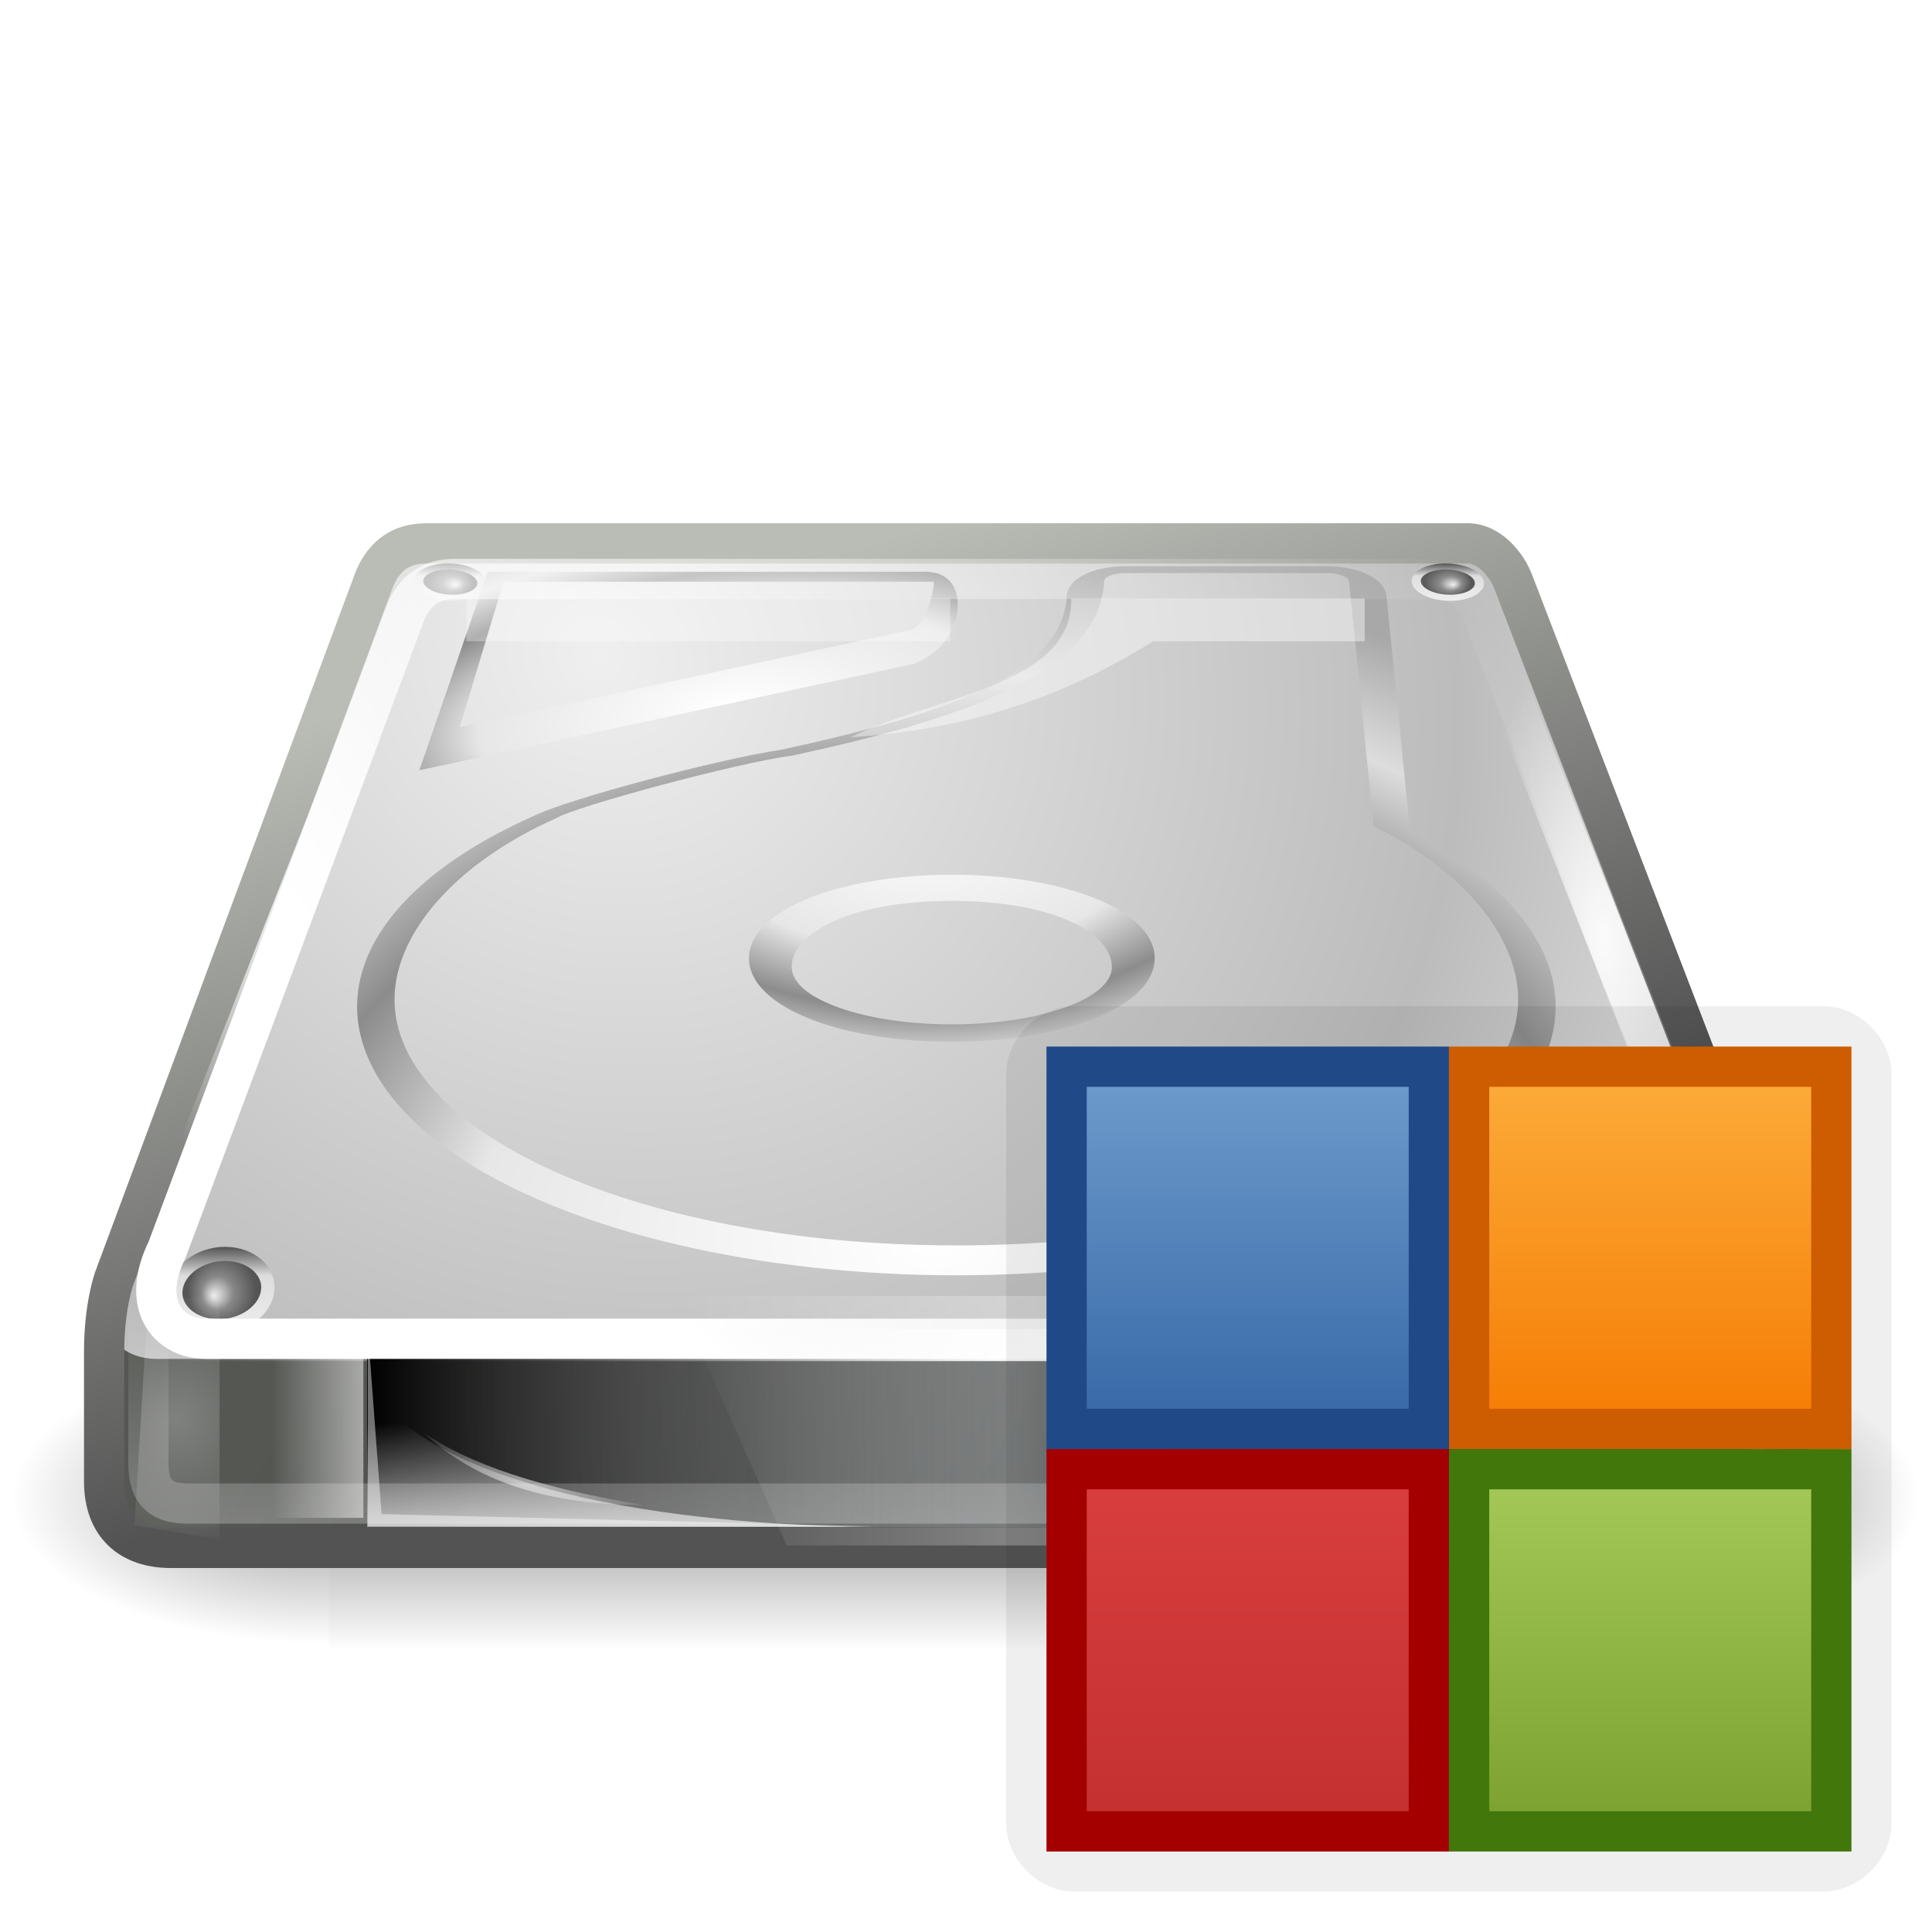 <?xml version="1.0" encoding="UTF-8" standalone="no"?>
<!-- Created with Inkscape (http://www.inkscape.org/) --><svg height="48" id="svg7836" inkscape:output_extension="org.inkscape.output.svg.inkscape" inkscape:version="0.46" sodipodi:docname="gnome-fs-blockdev.svg" sodipodi:version="0.32" version="1.0" width="48" xmlns="http://www.w3.org/2000/svg" xmlns:cc="http://creativecommons.org/ns#" xmlns:dc="http://purl.org/dc/elements/1.1/" xmlns:inkscape="http://www.inkscape.org/namespaces/inkscape" xmlns:rdf="http://www.w3.org/1999/02/22-rdf-syntax-ns#" xmlns:sodipodi="http://sodipodi.sourceforge.net/DTD/sodipodi-0.dtd" xmlns:svg="http://www.w3.org/2000/svg" xmlns:xlink="http://www.w3.org/1999/xlink">
  <sodipodi:namedview bordercolor="#666666" borderopacity="1.0" gridtolerance="10.0" guidetolerance="10.0" id="base" inkscape:current-layer="svg7836" inkscape:cx="11.776639" inkscape:cy="7.2463763" inkscape:pageopacity="0.0" inkscape:pageshadow="2" inkscape:window-height="1000" inkscape:window-width="1680" inkscape:window-x="0" inkscape:window-y="25" inkscape:zoom="10.291667" objecttolerance="10.0" pagecolor="#ffffff" showgrid="true">
    <inkscape:grid id="grid9762" type="xygrid"/>
  </sodipodi:namedview>
  <defs id="defs7838">
    <linearGradient id="linearGradient5531" inkscape:collect="always">
      <stop id="stop5533" offset="0" style="stop-color:#fcaf3e;stop-opacity:1"/>
      <stop id="stop5535" offset="1" style="stop-color:#f57900;stop-opacity:1"/>
    </linearGradient>
    <linearGradient gradientTransform="translate(24,23)" gradientUnits="userSpaceOnUse" id="linearGradient5521" inkscape:collect="always" x1="17" x2="17" xlink:href="#linearGradient5531" y1="3" y2="13"/>
    <linearGradient id="linearGradient6294" inkscape:collect="always">
      <stop id="stop6296" offset="0" style="stop-color:#729fcf;stop-opacity:1"/>
      <stop id="stop6298" offset="1" style="stop-color:#3465a4;stop-opacity:1"/>
    </linearGradient>
    <linearGradient gradientTransform="translate(14,23)" gradientUnits="userSpaceOnUse" id="linearGradient6292" inkscape:collect="always" x1="17" x2="17" xlink:href="#linearGradient6294" y1="3" y2="13"/>
    <linearGradient id="linearGradient5537" inkscape:collect="always">
      <stop id="stop5539" offset="0" style="stop-color:#da3f3f;stop-opacity:1"/>
      <stop id="stop5541" offset="1" style="stop-color:#c22f2f;stop-opacity:1"/>
    </linearGradient>
    <linearGradient gradientTransform="translate(14,33)" gradientUnits="userSpaceOnUse" id="linearGradient5527" inkscape:collect="always" x1="17" x2="17" xlink:href="#linearGradient5537" y1="3" y2="13"/>
    <linearGradient id="linearGradient5543" inkscape:collect="always">
      <stop id="stop5545" offset="0" style="stop-color:#a7cc5c;stop-opacity:1"/>
      <stop id="stop5547" offset="1" style="stop-color:#789e2d;stop-opacity:1"/>
    </linearGradient>
    <linearGradient gradientTransform="translate(24,33)" gradientUnits="userSpaceOnUse" id="linearGradient5529" inkscape:collect="always" x1="17" x2="17" xlink:href="#linearGradient5543" y1="3" y2="13"/>
    <filter id="filter6711" inkscape:collect="always">
      <feGaussianBlur id="feGaussianBlur6713" inkscape:collect="always" stdDeviation="0.65"/>
    </filter>
    <linearGradient id="linearGradient7577">
      <stop id="stop7579" offset="0" style="stop-color:#000000;stop-opacity:0.4"/>
      <stop id="stop7581" offset="1" style="stop-color:#000000;stop-opacity:0.4"/>
    </linearGradient>
    <linearGradient gradientUnits="userSpaceOnUse" id="linearGradient5931" inkscape:collect="always" x1="22.289" x2="25.711" xlink:href="#linearGradient7577" y1="12.966" y2="25.735"/>
    <radialGradient cx="605.714" cy="486.648" fx="605.714" fy="486.648" gradientTransform="matrix(-2.774,0,0,1.97,112.762,-872.885)" gradientUnits="userSpaceOnUse" id="radialGradient8272" inkscape:collect="always" r="117.143" xlink:href="#linearGradient5060"/>
    <linearGradient id="linearGradient5060" inkscape:collect="always">
      <stop id="stop5062" offset="0" style="stop-color:black;stop-opacity:1;"/>
      <stop id="stop5064" offset="1" style="stop-color:black;stop-opacity:0;"/>
    </linearGradient>
    <radialGradient cx="605.714" cy="486.648" fx="605.714" fy="486.648" gradientTransform="matrix(2.774,0,0,1.97,-1891.633,-872.885)" gradientUnits="userSpaceOnUse" id="radialGradient8270" inkscape:collect="always" r="117.143" xlink:href="#linearGradient5060"/>
    <linearGradient id="linearGradient5048">
      <stop id="stop5050" offset="0" style="stop-color:black;stop-opacity:0;"/>
      <stop id="stop5056" offset="0.5" style="stop-color:black;stop-opacity:1;"/>
      <stop id="stop5052" offset="1" style="stop-color:black;stop-opacity:0;"/>
    </linearGradient>
    <linearGradient gradientTransform="matrix(2.774,0,0,1.97,-1892.179,-872.885)" gradientUnits="userSpaceOnUse" id="linearGradient8268" inkscape:collect="always" x1="302.857" x2="302.857" xlink:href="#linearGradient5048" y1="366.648" y2="609.505"/>
    <linearGradient id="linearGradient9111">
      <stop id="stop9113" offset="0" style="stop-color:#ffffff;stop-opacity:1"/>
      <stop id="stop9115" offset="1" style="stop-color:#ffffff;stop-opacity:0"/>
    </linearGradient>
    <linearGradient gradientTransform="translate(-0.312,13.884)" gradientUnits="userSpaceOnUse" id="linearGradient4045" x1="320.017" x2="320.017" xlink:href="#linearGradient9111" y1="79.981" y2="74.421"/>
    <linearGradient id="linearGradient9101">
      <stop id="stop9103" offset="0" style="stop-color:#ffffff;stop-opacity:1"/>
      <stop id="stop9105" offset="1" style="stop-color:#ffffff;stop-opacity:0"/>
    </linearGradient>
    <linearGradient gradientTransform="matrix(0.196,0,0,0.196,291.11,53.07)" gradientUnits="userSpaceOnUse" id="linearGradient4048" x1="115.948" x2="210.236" xlink:href="#linearGradient9101" y1="186.813" y2="85.606"/>
    <radialGradient cx="113.065" cy="97.588" fx="113.667" fy="98" gradientTransform="matrix(2.496,0,0,2.496,-223.976,-53.226)" gradientUnits="userSpaceOnUse" id="radialGradient4128" r="2.563" xlink:href="#XMLID_64_"/>
    <linearGradient gradientTransform="matrix(2.496,0,0,2.496,-223.976,-53.226)" gradientUnits="userSpaceOnUse" id="linearGradient4126" x1="113.065" x2="113.065" xlink:href="#XMLID_63_" y1="100.662" y2="94.513"/>
    <radialGradient cx="127.317" cy="143.828" fx="127.317" fy="143.828" gradientTransform="matrix(0.169,-2.118677e-2,7.64681e-3,6.311337e-2,291.548,67.155)" gradientUnits="userSpaceOnUse" id="radialGradient4057" r="78.728" xlink:href="#linearGradient7609"/>
    <radialGradient cx="230" cy="133" fx="230" fy="133" gradientTransform="matrix(-0.196,0,0,0.49,348.14,14.167)" gradientUnits="userSpaceOnUse" id="radialGradient4060" r="16.5" xlink:href="#linearGradient7665"/>
    <linearGradient id="linearGradient7665">
      <stop id="stop7667" offset="0" style="stop-color:#ffffff;stop-opacity:1"/>
      <stop id="stop7669" offset="1" style="stop-color:#ffffff;stop-opacity:0"/>
    </linearGradient>
    <radialGradient cx="230" cy="133" fx="230" fy="133" gradientTransform="matrix(0.196,0,0,0.49,290.75,14.167)" gradientUnits="userSpaceOnUse" id="radialGradient4063" r="16.5" xlink:href="#linearGradient7665"/>
    <filter height="1.493" id="filter7557" width="1.219" x="-0.109" y="-0.247">
      <feGaussianBlur id="feGaussianBlur7559" inkscape:collect="always" stdDeviation="3.187"/>
    </filter>
    <linearGradient id="linearGradient7537">
      <stop id="stop7539" offset="0" style="stop-color:#ffffff;stop-opacity:0.248"/>
      <stop id="stop7561" offset="0.386" style="stop-color:#ffffff;stop-opacity:0.612"/>
      <stop id="stop7541" offset="1" style="stop-color:#ffffff;stop-opacity:0"/>
    </linearGradient>
    <linearGradient gradientUnits="userSpaceOnUse" id="linearGradient4100" x1="152" x2="222" xlink:href="#linearGradient7537" y1="202.5" y2="202.5"/>
    <linearGradient id="linearGradient4144">
      <stop id="stop4146" offset="0" style="stop-color:#ffffff;stop-opacity:1"/>
      <stop id="stop4148" offset="1" style="stop-color:#ffffff;stop-opacity:0"/>
    </linearGradient>
    <linearGradient gradientTransform="matrix(0.748,0,0,1,76.822,0)" gradientUnits="userSpaceOnUse" id="linearGradient7755" x1="305.028" x2="302.042" xlink:href="#linearGradient4144" y1="76.908" y2="76.908"/>
    <linearGradient id="linearGradient7691">
      <stop id="stop7693" offset="0" style="stop-color:#ffffff;stop-opacity:1"/>
      <stop id="stop7695" offset="1" style="stop-color:#ffffff;stop-opacity:0"/>
    </linearGradient>
    <radialGradient cx="85.75" cy="214.083" fx="85.75" fy="214.083" gradientTransform="matrix(0.267,9.092593e-2,-2.342877e-2,7.099072e-2,291.111,54.884)" gradientUnits="userSpaceOnUse" id="radialGradient7753" r="14" xlink:href="#linearGradient7691"/>
    <linearGradient id="linearGradient4236">
      <stop id="stop4238" offset="0" style="stop-color:#eeeeee;stop-opacity:1"/>
      <stop id="stop4240" offset="1" style="stop-color:#eeeeee;stop-opacity:0"/>
    </linearGradient>
    <linearGradient gradientTransform="matrix(5.096,0,0,5.096,21.323,37.044)" gradientUnits="userSpaceOnUse" id="linearGradient7751" x1="12.277" x2="12.222" xlink:href="#linearGradient4236" y1="37.206" y2="33.759"/>
    <linearGradient id="linearGradient4110">
      <stop id="stop4112" offset="0" style="stop-color:#000000;stop-opacity:1"/>
      <stop id="stop4114" offset="1" style="stop-color:#bbbbbb;stop-opacity:0"/>
    </linearGradient>
    <linearGradient gradientTransform="matrix(5.096,0,0,5.096,25.377,30.287)" gradientUnits="userSpaceOnUse" id="linearGradient7749" x1="7.062" x2="24.688" xlink:href="#linearGradient4110" y1="35.281" y2="35.281"/>
    <filter height="1.084" id="filter7527" width="1.803" x="-0.401" y="-0.042">
      <feGaussianBlur id="feGaussianBlur7529" inkscape:collect="always" stdDeviation="0.523"/>
    </filter>
    <radialGradient cx="43.562" cy="202.25" fx="43.562" fy="202.25" gradientTransform="matrix(3.16,0,0,11.28,-94.095,-2079.13)" gradientUnits="userSpaceOnUse" id="radialGradient4102" r="1.562" xlink:href="#linearGradient7507"/>
    <filter height="1.084" id="filter4116" width="1.804" x="-0.402" y="-0.042">
      <feGaussianBlur id="feGaussianBlur4118" inkscape:collect="always" stdDeviation="0.524"/>
    </filter>
    <linearGradient id="linearGradient7507">
      <stop id="stop7509" offset="0" style="stop-color:#ffffff;stop-opacity:1"/>
      <stop id="stop7511" offset="1" style="stop-color:#ffffff;stop-opacity:0"/>
    </linearGradient>
    <radialGradient cx="43.562" cy="202.25" fx="43.562" fy="202.25" gradientTransform="matrix(3.16,0,0,11.28,-94.095,-2079.13)" gradientUnits="userSpaceOnUse" id="radialGradient4104" r="1.562" xlink:href="#linearGradient7507"/>
    <radialGradient cx="113.065" cy="97.588" fx="113.667" fy="98" gradientTransform="matrix(2.496,0,0,2.496,-223.976,-53.226)" gradientUnits="userSpaceOnUse" id="radialGradient4132" r="2.563" xlink:href="#XMLID_64_"/>
    <linearGradient gradientTransform="matrix(2.496,0,0,2.496,-223.976,-53.226)" gradientUnits="userSpaceOnUse" id="linearGradient4130" x1="113.065" x2="113.065" xlink:href="#XMLID_63_" y1="100.662" y2="94.513"/>
    <radialGradient cx="113.065" cy="97.588" fx="113.667" fy="98" gradientTransform="matrix(2.496,0,0,2.496,-223.976,-53.226)" gradientUnits="userSpaceOnUse" id="radialGradient4136" r="2.563" xlink:href="#XMLID_64_"/>
    <linearGradient gradientTransform="matrix(2.496,0,0,2.496,-223.976,-53.226)" gradientUnits="userSpaceOnUse" id="linearGradient4134" x1="113.065" x2="113.065" xlink:href="#XMLID_63_" y1="100.662" y2="94.513"/>
    <radialGradient cx="113.065" cy="97.588" fx="113.667" fy="98" gradientUnits="userSpaceOnUse" id="XMLID_64_" r="2.563">
      <stop id="stop505" offset="0" style="stop-color:#eeeeee;stop-opacity:1"/>
      <stop id="stop507" offset="0.16" style="stop-color:#cecece;stop-opacity:1"/>
      <stop id="stop509" offset="0.468" style="stop-color:#888888;stop-opacity:1"/>
      <stop id="stop511" offset="1" style="stop-color:#555555;stop-opacity:1"/>
    </radialGradient>
    <radialGradient cx="113.065" cy="97.588" fx="113.667" fy="98" gradientTransform="matrix(2.496,0,0,2.496,-223.976,-53.226)" gradientUnits="userSpaceOnUse" id="radialGradient4140" r="2.563" xlink:href="#XMLID_64_"/>
    <linearGradient gradientUnits="userSpaceOnUse" id="XMLID_63_" x1="113.065" x2="113.065" y1="100.662" y2="94.513">
      <stop id="stop496" offset="0" style="stop-color:#eeeeee;stop-opacity:1"/>
      <stop id="stop498" offset="0.669" style="stop-color:#dddddd;stop-opacity:1"/>
      <stop id="stop500" offset="1" style="stop-color:#555555;stop-opacity:1"/>
    </linearGradient>
    <linearGradient gradientTransform="matrix(2.496,0,0,2.496,-223.976,-53.226)" gradientUnits="userSpaceOnUse" id="linearGradient4138" x1="113.065" x2="113.065" xlink:href="#XMLID_63_" y1="100.662" y2="94.513"/>
    <radialGradient cx="142.622" cy="191.854" fx="142.622" fy="191.854" gradientTransform="matrix(0.155,0,0,-9.045696e-2,296.875,93.679)" gradientUnits="userSpaceOnUse" id="radialGradient4078" r="78.728" xlink:href="#linearGradient7609"/>
    <linearGradient id="linearGradient7609">
      <stop id="stop7611" offset="0" style="stop-color:#ffffff;stop-opacity:1"/>
      <stop id="stop7677" offset="0.47" style="stop-color:#e7e7e7;stop-opacity:1"/>
      <stop id="stop7613" offset="0.672" style="stop-color:#8c8c8c;stop-opacity:1"/>
      <stop id="stop7617" offset="0.835" style="stop-color:#dddddd;stop-opacity:1"/>
      <stop id="stop7615" offset="1" style="stop-color:#a8a8a8;stop-opacity:1"/>
    </linearGradient>
    <radialGradient cx="141.747" cy="206.426" fx="141.747" fy="206.426" gradientTransform="matrix(0.308,-3.68762e-3,2.27901e-3,0.212,275.075,43.487)" gradientUnits="userSpaceOnUse" id="radialGradient4081" r="78.728" xlink:href="#linearGradient7609"/>
    <linearGradient id="linearGradient10652">
      <stop id="stop10654" offset="0" style="stop-color:#535353;stop-opacity:1"/>
      <stop id="stop10656" offset="1" style="stop-color:#babdb6;stop-opacity:1"/>
    </linearGradient>
    <linearGradient gradientTransform="translate(0,16)" gradientUnits="userSpaceOnUse" id="linearGradient10658" x1="317.625" x2="312.125" xlink:href="#linearGradient10652" y1="72.5" y2="55.25"/>
    <linearGradient id="linearGradient7497">
      <stop id="stop7499" offset="0" style="stop-color:#ffffff;stop-opacity:1"/>
      <stop id="stop7501" offset="1" style="stop-color:#ffffff;stop-opacity:0"/>
    </linearGradient>
    <radialGradient cx="150.179" cy="301.802" fx="150.179" fy="301.802" gradientTransform="matrix(0.195,2.435491e-2,-1.29477e-2,0.107,295.238,53.83)" gradientUnits="userSpaceOnUse" id="radialGradient4089" r="106.185" xlink:href="#linearGradient7497"/>
    <linearGradient id="linearGradient4244">
      <stop id="stop4246" offset="0" style="stop-color:#efefef;stop-opacity:1"/>
      <stop id="stop7563" offset="0.695" style="stop-color:#bcbcbc;stop-opacity:1"/>
      <stop id="stop4248" offset="1" style="stop-color:#e4e4e4;stop-opacity:1"/>
    </linearGradient>
    <radialGradient cx="15.571" cy="2.959" fx="15.571" fy="2.959" gradientTransform="matrix(1.287,0.779,-0.711,1.165,292.942,56.713)" gradientUnits="userSpaceOnUse" id="radialGradient4092" r="20.936" xlink:href="#linearGradient4244"/>
    <linearGradient id="linearGradient4120">
      <stop id="stop4122" offset="0" style="stop-color:#555753;stop-opacity:1"/>
      <stop id="stop4124" offset="1" style="stop-color:#2e3436;stop-opacity:1"/>
    </linearGradient>
    <linearGradient gradientTransform="matrix(1.001,0,0,0.56,295.298,72.625)" gradientUnits="userSpaceOnUse" id="linearGradient4095" x1="8.479" x2="36.183" xlink:href="#linearGradient4120" y1="30.712" y2="40.944"/>
  </defs>
  <g id="g5022" style="opacity:1;display:inline" transform="matrix(2.3640267e-2,0,0,1.5678661e-2,45.026,35.863)">
    <rect height="478.357" id="rect4173" style="opacity:0.402;fill:url(#linearGradient8268);fill-opacity:1;fill-rule:nonzero;stroke:none;stroke-width:1;stroke-linecap:round;stroke-linejoin:miter;marker:none;marker-start:none;marker-mid:none;marker-end:none;stroke-miterlimit:4;stroke-dasharray:none;stroke-dashoffset:0;stroke-opacity:1;visibility:visible;display:inline;overflow:visible" width="1339.633" x="-1559.252" y="-150.697"/>
    <path d="M -219.619,-150.68 C -219.619,-150.68 -219.619,327.65 -219.619,327.65 C -76.745,328.551 125.781,220.481 125.781,88.454 C 125.781,-43.572 -33.655,-150.68 -219.619,-150.68 z" id="path5058" sodipodi:nodetypes="cccc" style="opacity:0.402;fill:url(#radialGradient8270);fill-opacity:1;fill-rule:nonzero;stroke:none;stroke-width:1;stroke-linecap:round;stroke-linejoin:miter;marker:none;marker-start:none;marker-mid:none;marker-end:none;stroke-miterlimit:4;stroke-dasharray:none;stroke-dashoffset:0;stroke-opacity:1;visibility:visible;display:inline;overflow:visible"/>
    <path d="M -1559.252,-150.68 C -1559.252,-150.68 -1559.252,327.65 -1559.252,327.65 C -1702.127,328.551 -1904.652,220.481 -1904.652,88.454 C -1904.652,-43.572 -1745.216,-150.68 -1559.252,-150.68 z" id="path5018" sodipodi:nodetypes="cccc" style="opacity:0.402;fill:url(#radialGradient8272);fill-opacity:1;fill-rule:nonzero;stroke:none;stroke-width:1;stroke-linecap:round;stroke-linejoin:miter;marker:none;marker-start:none;marker-mid:none;marker-end:none;stroke-miterlimit:4;stroke-dasharray:none;stroke-dashoffset:0;stroke-opacity:1;visibility:visible;display:inline;overflow:visible"/>
  </g>
  <g id="layer1">
    <g id="g2923" style="display:inline;enable-background:new" transform="translate(-296,-56)">
      <g id="g8979" style="opacity:0.896" transform="matrix(0.196,0,0,0.2,302.895,50.397)"/>
      <path d="M 298.575,87.751 L 299.34,87.363 L 336.986,87.398 L 340.451,87.576 L 340.451,93.425 C 340.451,94.055 339.844,94.458 338.858,94.458 L 300.238,94.458 C 299.239,94.458 298.575,94.154 298.575,93.547 L 298.575,87.751 L 298.575,87.751 z" id="path8985" style="fill:url(#linearGradient4095);fill-opacity:1;fill-rule:evenodd;stroke:none"/>
      <path d="M 298.851,87.378 C 298.136,88.837 298.85,89.761 299.887,89.761 C 299.887,89.761 338.924,89.761 338.924,89.761 C 340.044,89.738 340.771,88.754 340.354,87.627 L 333.634,70.487 C 333.449,69.977 332.978,69.503 332.49,69.491 L 306.608,69.491 C 305.982,69.491 305.571,69.793 305.321,70.345 C 305.321,70.345 298.851,87.378 298.851,87.378 L 298.851,87.378 z" id="path8987" style="fill:url(#radialGradient4092);fill-opacity:1;fill-rule:evenodd;stroke:none"/>
      <path d="M 340.137,86.636 C 340.2,87.908 339.722,88.993 338.813,89.021 C 338.813,89.021 300.659,89.021 300.659,89.021 C 299.368,89.021 298.789,88.691 298.573,88.138 C 298.665,89.099 299.399,89.816 300.659,89.816 C 300.659,89.816 338.813,89.816 338.813,89.816 C 339.89,89.783 340.568,88.367 340.167,86.769 L 340.137,86.636 L 340.137,86.636 z" id="path8989" style="fill:url(#radialGradient4089);fill-opacity:1;fill-rule:evenodd;stroke:none"/>
      <path d="M 306.595,69.5 C 305.969,69.5 305.562,69.795 305.312,70.359 C 305.312,70.359 298.837,87.764 298.837,87.764 C 298.837,87.764 298.587,88.447 298.587,89.576 C 298.587,89.576 298.587,92.804 298.587,92.804 C 298.587,93.905 299.246,94.457 300.245,94.457 L 338.844,94.457 C 339.83,94.457 340.439,93.727 340.439,92.581 L 340.439,89.354 C 340.439,89.354 340.545,88.57 340.345,88.018 L 333.62,70.518 C 333.436,69.997 332.983,69.512 332.494,69.5 L 306.595,69.5 L 306.595,69.5 z" id="path8999" style="fill:none;stroke:url(#linearGradient10658);stroke-width:1;stroke-linecap:round;stroke-linejoin:round;stroke-miterlimit:4;stroke-dasharray:none;stroke-opacity:1"/>
      <path d="M 334.624,80.619 C 334.433,79.152 333.155,77.754 331.033,76.651 C 330.99,76.226 330.446,70.801 330.446,70.801 C 330.404,70.384 329.77,70.069 328.97,70.069 L 323.951,70.069 C 323.145,70.069 322.523,70.388 322.502,70.811 C 322.41,72.721 319.602,73.719 315.412,74.626 C 313.944,74.84 310.117,75.841 309.239,76.281 C 306.653,77.436 305.111,78.976 304.897,80.619 C 304.703,82.113 305.637,83.608 307.528,84.829 C 310.296,86.617 314.868,87.684 319.76,87.684 C 324.652,87.684 329.225,86.617 331.993,84.829 C 333.72,83.714 334.649,82.37 334.649,81.007 C 334.649,80.878 334.64,80.748 334.624,80.619 L 334.624,80.619 z M 319.76,86.942 C 311.613,86.942 305.374,83.948 305.825,80.476 C 306.02,78.98 307.449,77.382 309.816,76.329 C 310.259,76.049 314.262,74.96 315.698,74.769 C 319.678,73.908 323.318,72.792 323.432,70.439 C 323.437,70.327 323.667,70.237 323.951,70.237 L 328.969,70.237 C 329.26,70.237 329.505,70.331 329.517,70.447 L 330.126,76.525 C 332.236,77.549 333.514,79.079 333.696,80.476 C 334.147,83.948 327.908,86.942 319.76,86.942 L 319.76,86.942 z" id="path9001" style="fill:url(#radialGradient4081);fill-opacity:1"/>
      <path d="M 319.647,81.884 C 316.821,81.884 314.654,81.007 314.609,79.844 C 314.608,79.832 314.608,79.819 314.608,79.807 C 314.608,79.386 314.892,78.986 315.432,78.647 C 316.344,78.074 317.921,77.732 319.648,77.732 C 321.375,77.732 322.951,78.074 323.864,78.647 C 324.419,78.995 324.704,79.409 324.687,79.844 C 324.64,81.007 322.474,81.884 319.647,81.884 L 319.647,81.884 z M 319.647,78.383 C 316.992,78.383 315.639,79.252 315.671,80.045 C 315.701,80.826 317.482,81.45 319.647,81.45 C 321.813,81.45 323.594,80.826 323.624,80.045 C 323.656,79.252 322.303,78.383 319.647,78.383 L 319.647,78.383 z" id="path9003" style="fill:url(#radialGradient4078);fill-opacity:1;fill-rule:nonzero;stroke-width:1;stroke-linecap:butt;stroke-linejoin:miter;marker:none;stroke-miterlimit:4;stroke-dasharray:none;stroke-dashoffset:0;stroke-opacity:1;visibility:visible;display:inline;overflow:visible;enable-background:accumulate"/>
      <g id="g9005" transform="matrix(-0.132,0,0,0.14,309.193,61.407)">
        <path d="M 48.3,190.28 C 48.614,194.527 53.324,197.991 58.814,197.991 C 64.302,197.991 68.457,194.527 68.09,190.28 C 67.726,186.055 63.019,182.643 57.584,182.643 C 52.146,182.645 47.99,186.055 48.3,190.28 z" id="path9007" style="fill:url(#linearGradient4138)"/>
        <path d="M 51.851,187.292 C 51.35,187.831 50.776,188.695 50.776,189.843 C 50.776,189.925 50.781,190.008 50.786,190.095 C 51.003,193.022 54.679,195.496 58.812,195.496 C 61.165,195.496 63.316,194.685 64.564,193.322 C 65.101,192.74 65.712,191.777 65.602,190.494 C 65.35,187.592 61.679,185.139 57.581,185.139 C 55.245,185.141 53.102,185.945 51.851,187.292 L 51.851,187.292 z" id="path9009" style="fill:url(#radialGradient4140)"/>
      </g>
      <g id="g9017" transform="matrix(9.05434e-2,0,0,6.056511e-2,301.918,58.936)">
        <path d="M 48.3,190.28 C 48.614,194.527 53.324,197.991 58.814,197.991 C 64.302,197.991 68.457,194.527 68.09,190.28 C 67.726,186.055 63.019,182.643 57.584,182.643 C 52.146,182.645 47.99,186.055 48.3,190.28 z" id="path9019" style="fill:url(#linearGradient4134)"/>
        <path d="M 51.851,187.292 C 51.35,187.831 50.776,188.695 50.776,189.843 C 50.776,189.925 50.781,190.008 50.786,190.095 C 51.003,193.022 54.679,195.496 58.812,195.496 C 61.165,195.496 63.316,194.685 64.564,193.322 C 65.101,192.74 65.712,191.777 65.602,190.494 C 65.35,187.592 61.679,185.139 57.581,185.139 C 55.245,185.141 53.102,185.945 51.851,187.292 L 51.851,187.292 z" id="path9021" style="fill:url(#radialGradient4136)"/>
      </g>
      <g id="g9023" transform="matrix(9.05434e-2,0,0,6.056511e-2,326.702,58.936)">
        <path d="M 48.3,190.28 C 48.614,194.527 53.324,197.991 58.814,197.991 C 64.302,197.991 68.457,194.527 68.09,190.28 C 67.726,186.055 63.019,182.643 57.584,182.643 C 52.146,182.645 47.99,186.055 48.3,190.28 z" id="path9025" style="fill:url(#linearGradient4130)"/>
        <path d="M 51.851,187.292 C 51.35,187.831 50.776,188.695 50.776,189.843 C 50.776,189.925 50.781,190.008 50.786,190.095 C 51.003,193.022 54.679,195.496 58.812,195.496 C 61.165,195.496 63.316,194.685 64.564,193.322 C 65.101,192.74 65.712,191.777 65.602,190.494 C 65.35,187.592 61.679,185.139 57.581,185.139 C 55.245,185.141 53.102,185.945 51.851,187.292 L 51.851,187.292 z" id="path9027" style="fill:url(#radialGradient4132)"/>
      </g>
      <path d="M 42.5,187.25 L 42,215.5 L 45.125,217.25 L 45.125,187.25 L 42.5,187.25 z" id="path9029" style="opacity:0.5;fill:url(#radialGradient4104);fill-opacity:1;fill-rule:nonzero;stroke:none;stroke-width:1.54;marker:none;visibility:visible;display:inline;overflow:visible;filter:url(#filter4116);enable-background:accumulate" transform="matrix(0.676,0,0,0.2,270.95,50.796)"/>
      <path d="M 42.5,187.25 L 42,215.5 L 45.125,217.25 L 45.125,187.25 L 42.5,187.25 z" id="path9031" style="fill:url(#radialGradient4102);fill-opacity:1;fill-rule:nonzero;stroke:none;stroke-width:1.54;marker:none;visibility:visible;display:inline;overflow:visible;filter:url(#filter7527);enable-background:accumulate" transform="matrix(-0.134,0,0,0.2,345.551,52.796)"/>
      <g id="g7741" transform="matrix(1,0,0,0.868,0,25.229)">
        <g id="g8991" transform="matrix(0.196,0,0,0.2,293.092,34.304)">
          <rect height="28.348" id="rect8993" style="fill:url(#linearGradient7749);fill-opacity:1;fill-rule:evenodd;stroke:none;stroke-width:2.409;marker:none;visibility:visible;display:inline;overflow:visible" width="89.822" x="61.37" y="195.916"/>
          <path d="M 61.37,224.264 C 61.37,224.264 61.37,203.82 61.37,203.82 C 70.724,220.023 103.651,224.264 127.303,224.264 C 127.303,224.264 61.37,224.264 61.37,224.264 z" id="path8995" style="opacity:0.811;fill:url(#linearGradient7751);fill-opacity:1;fill-rule:evenodd;stroke:none"/>
          <path d="M 61.456,195.984 L 61.456,224.173 L 125.478,224.173 L 63.208,222.421 L 61.456,195.984 L 61.456,195.984 z" id="path8997" style="opacity:0.44;fill:#ffffff;fill-opacity:1;fill-rule:evenodd;stroke:none"/>
        </g>
        <path d="M 306.497,76.431 C 307.657,77.696 309.334,78.525 311.996,78.528 C 309.483,78.059 307.636,77.365 306.497,76.431 z" id="path9041" style="opacity:0.554;fill:url(#radialGradient7753);fill-opacity:1;fill-rule:nonzero;stroke:none;stroke-width:1;marker:none;visibility:visible;display:inline;overflow:visible;enable-background:accumulate"/>
        <rect height="5.06" id="rect4142" style="opacity:0.489;fill:url(#linearGradient7755);fill-opacity:1;stroke:none" width="2.232" x="302.796" y="73.836"/>
      </g>
      <path d="M 161.5,187 L 152,218 L 208,218 L 222,187 L 161.5,187 z" id="path9033" style="opacity:0.678;fill:url(#linearGradient4100);fill-opacity:1;fill-rule:nonzero;stroke:none;stroke-width:1.54;marker:none;visibility:visible;display:inline;overflow:visible;filter:url(#filter7557);enable-background:accumulate" transform="matrix(-0.196,0,0,0.2,356.317,50.796)"/>
      <path d="M 332.782,71.366 L 339.067,87.341" id="path9035" style="opacity:0.896;fill:none;stroke:url(#radialGradient4063);stroke-width:1;stroke-linecap:butt;stroke-linejoin:miter;marker:none;stroke-miterlimit:4;stroke-dasharray:none;stroke-dashoffset:0;stroke-opacity:1;visibility:visible;display:inline;overflow:visible;enable-background:accumulate"/>
      <path d="M 306.109,71.366 L 299.824,87.341" id="path9037" style="opacity:0.896;fill:none;stroke:url(#radialGradient4060);stroke-width:1;stroke-linecap:butt;stroke-linejoin:miter;marker:none;stroke-miterlimit:4;stroke-dasharray:none;stroke-dashoffset:0;stroke-opacity:1;visibility:visible;display:inline;overflow:visible;enable-background:accumulate"/>
      <path d="M 308.118,70.206 L 308.026,70.474 L 306.651,74.468 L 306.418,75.136 L 307.099,74.992 L 318.687,72.496 L 318.724,72.484 L 318.755,72.471 C 319.368,72.222 319.696,71.717 319.773,71.254 C 319.812,71.023 319.8,70.796 319.7,70.587 C 319.605,70.389 319.357,70.213 319.098,70.218 L 319.098,70.206 L 319.055,70.206 L 308.394,70.206 L 308.118,70.206 L 308.118,70.206 z M 308.51,70.453 L 319.19,70.453 C 319.195,70.486 319.207,70.505 319.196,70.569 C 319.163,70.77 319.019,71.488 318.656,71.644 L 307.424,74.065 L 308.51,70.453 L 308.51,70.453 z" id="path9039" style="fill:url(#radialGradient4057);fill-opacity:1;fill-rule:nonzero;stroke:none;stroke-width:1;marker:none;visibility:visible;display:inline;overflow:visible;enable-background:accumulate"/>
      <g id="g9089" transform="matrix(0.132,0,0,0.14,329.8,61.407)">
        <path d="M 48.3,190.28 C 48.614,194.527 53.324,197.991 58.814,197.991 C 64.302,197.991 68.457,194.527 68.09,190.28 C 67.726,186.055 63.019,182.643 57.584,182.643 C 52.146,182.645 47.99,186.055 48.3,190.28 z" id="path9091" style="fill:url(#linearGradient4126)"/>
        <path d="M 51.851,187.292 C 51.35,187.831 50.776,188.695 50.776,189.843 C 50.776,189.925 50.781,190.008 50.786,190.095 C 51.003,193.022 54.679,195.496 58.812,195.496 C 61.165,195.496 63.316,194.685 64.564,193.322 C 65.101,192.74 65.712,191.777 65.602,190.494 C 65.35,187.592 61.679,185.139 57.581,185.139 C 55.245,185.141 53.102,185.945 51.851,187.292 L 51.851,187.292 z" id="path9093" style="fill:url(#radialGradient4128)"/>
      </g>
      <path d="M 300.154,87.042 C 299.484,88.4 300.153,89.261 301.125,89.261 C 301.125,89.261 337.701,89.261 337.701,89.261 C 338.75,89.239 339.431,88.323 339.041,87.274 L 332.869,71.311 C 332.696,70.836 332.255,70.395 331.797,70.384 L 307.297,70.384 C 306.711,70.384 306.326,70.665 306.091,71.179 C 306.091,71.179 300.154,87.042 300.154,87.042 L 300.154,87.042 z" id="path9099" style="fill:none;stroke:url(#linearGradient4048);stroke-width:1;stroke-linecap:butt;stroke-linejoin:miter;stroke-miterlimit:4;stroke-dasharray:none;stroke-opacity:1"/>
      <path d="M 299.688,87.134 L 299.688,92.382 C 299.688,93.134 300.073,93.355 300.65,93.355 L 338.922,93.355 C 339.452,93.443 339.762,92.913 339.717,92.427 L 339.452,87.521" id="path9109" style="opacity:0.25;fill:none;stroke:url(#linearGradient4045);stroke-width:1;stroke-linecap:butt;stroke-linejoin:miter;marker:none;stroke-miterlimit:4;stroke-dasharray:none;stroke-dashoffset:0;stroke-opacity:1;visibility:visible;display:inline;overflow:visible;enable-background:accumulate"/>
      <path d="M 322.614,70.871 L 329.906,70.871 L 329.906,71.932 L 324.647,71.932 C 322.143,73.507 319.639,74.154 317.134,74.318 C 319.191,73.296 322.665,73.052 322.614,70.871 L 322.614,70.871 z" id="rect9123" style="opacity:0.421;fill:#ffffff;fill-opacity:1;fill-rule:nonzero;stroke:none;stroke-width:1;marker:none;visibility:visible;display:inline;overflow:visible;enable-background:accumulate"/>
      <rect height="1.061" id="rect9125" style="opacity:0.312;fill:#ffffff;fill-opacity:1;fill-rule:nonzero;stroke:none;stroke-width:1;marker:none;visibility:visible;display:inline;overflow:visible;enable-background:accumulate" width="12.021" x="307.588" y="70.871"/>
    </g>
  </g>
  <path d="M 13,11 C 11.943,11 11,11.943 11,13 L 11,35 C 11,36.057 11.943,37 13,37 L 35,37 C 36.057,37 37,36.057 37,35 L 37,13 C 37,11.943 36.057,11 35,11 L 13,11 z" id="path7573" inkscape:original="M 13 12.5 C 12.718439 12.5 12.5 12.718439 12.5 13 L 12.5 35 C 12.5 35.281561 12.718439 35.500002 13 35.5 L 35 35.5 C 35.281561 35.5 35.500002 35.281562 35.5 35 L 35.5 13 C 35.5 12.718439 35.281562 12.5 35 12.5 L 13 12.5 z " inkscape:radius="1.4999211" sodipodi:type="inkscape:offset" style="opacity:0.4;fill:url(#linearGradient5931);fill-opacity:1;fill-rule:evenodd;stroke:none;stroke-width:1;stroke-linecap:round;stroke-linejoin:round;stroke-miterlimit:4;stroke-dasharray:none;stroke-dashoffset:0.7;stroke-opacity:1;filter:url(#filter6711)" transform="matrix(0.846,0,0,0.846,15.692,15.692)"/>
  <rect height="8.998" id="rect6290" ry="0" style="opacity:1;fill:url(#linearGradient6292);fill-opacity:1;fill-rule:nonzero;stroke:#204a87;stroke-width:1;stroke-linecap:butt;stroke-linejoin:miter;stroke-miterlimit:4.2;stroke-dasharray:none;stroke-opacity:1" width="8.999" x="26.5" y="26.502"/>
  <rect height="8.998" id="rect5519" ry="0" style="opacity:1;fill:url(#linearGradient5521);fill-opacity:1;fill-rule:nonzero;stroke:#ce5c00;stroke-width:1;stroke-linecap:butt;stroke-linejoin:miter;stroke-miterlimit:4.2;stroke-dasharray:none;stroke-opacity:1" width="8.999" x="36.5" y="26.502"/>
  <rect height="8.998" id="rect5523" ry="0" style="opacity:1;fill:url(#linearGradient5527);fill-opacity:1;fill-rule:nonzero;stroke:#a40000;stroke-width:1;stroke-linecap:butt;stroke-linejoin:miter;stroke-miterlimit:4.2;stroke-dasharray:none;stroke-opacity:1" width="8.999" x="26.5" y="36.502"/>
  <rect height="8.998" id="rect5525" ry="0" style="opacity:1;fill:url(#linearGradient5529);fill-opacity:1;fill-rule:nonzero;stroke:#42770c;stroke-width:1;stroke-linecap:butt;stroke-linejoin:miter;stroke-miterlimit:4.2;stroke-dasharray:none;stroke-opacity:1" width="8.999" x="36.5" y="36.502"/>
</svg>
